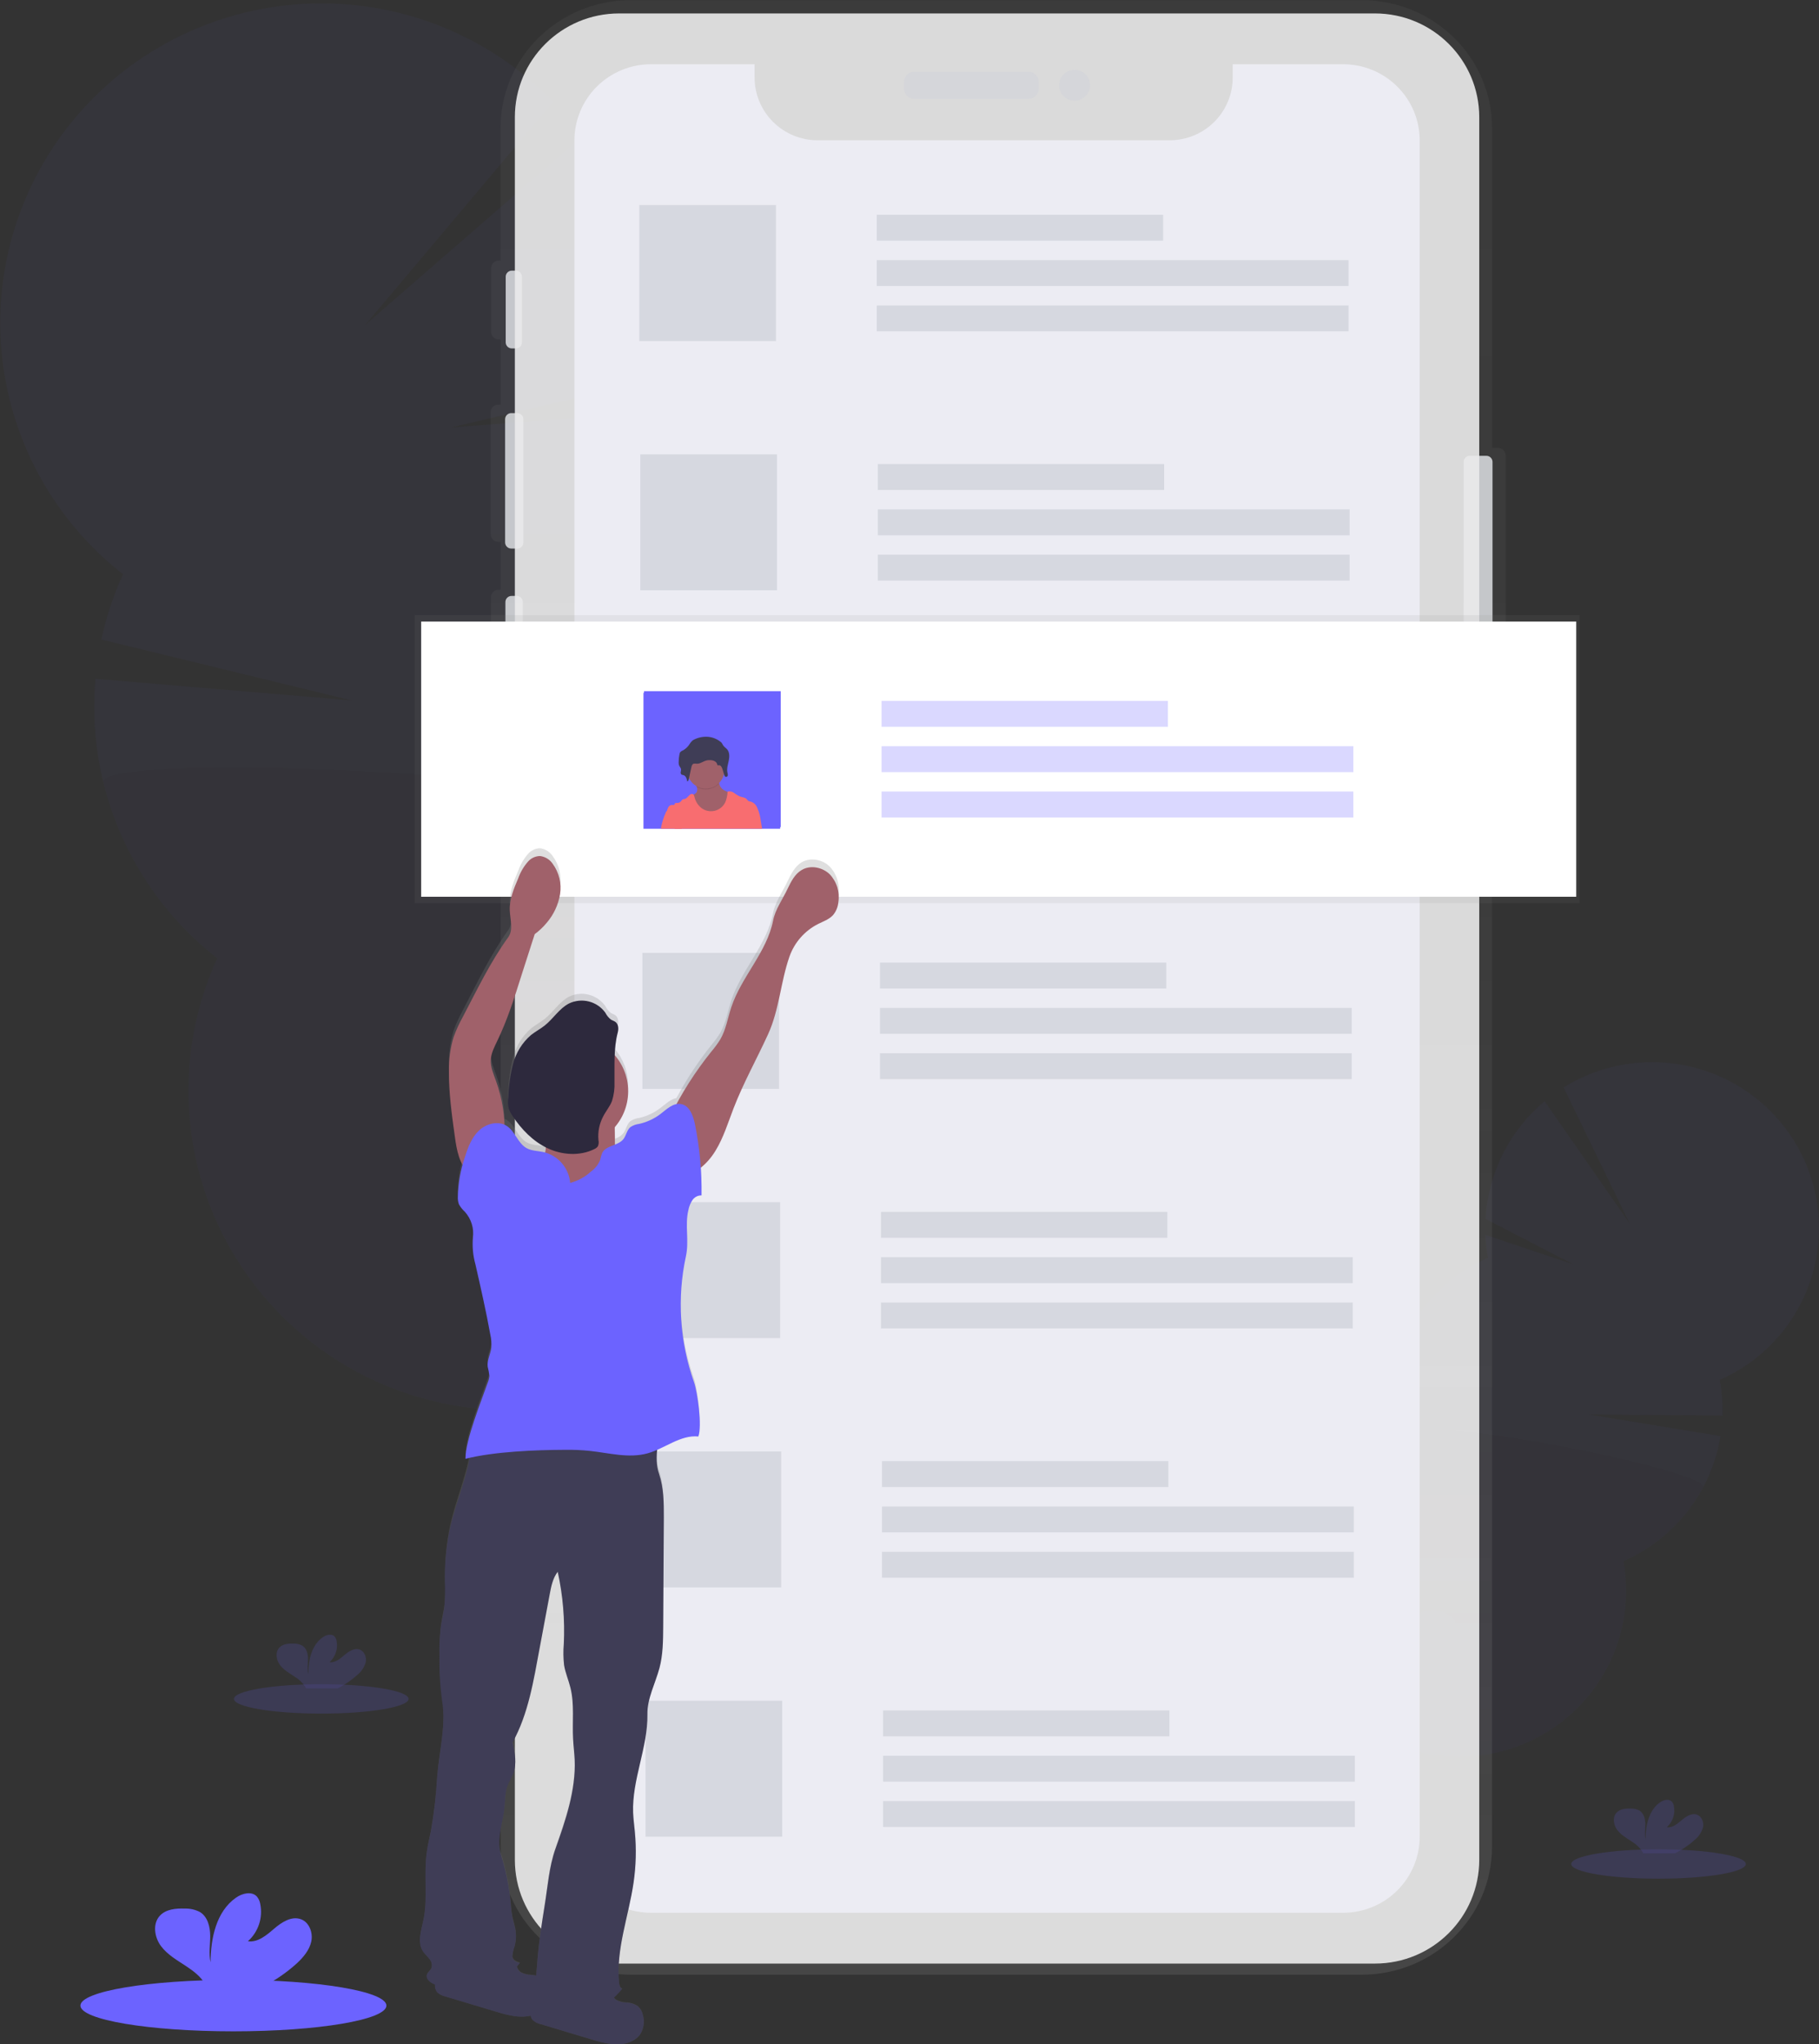 <svg width="154" height="173" viewBox="0 0 154 173" fill="none" xmlns="http://www.w3.org/2000/svg">
<rect x="0" y="0" width="154" height="173" fill="#333333" stroke="none"/>
<g clip-path="url(#clip0)">
<g opacity="0.2">
<path opacity="0.2" d="M114.393 157.898C114.254 158.155 114.094 158.4 113.915 158.63C112.328 157.521 110.714 156.431 109.073 155.362L109.179 155.153C109.559 154.423 110.127 153.807 110.826 153.369C111.732 152.815 112.753 152.693 113.593 153.144C114.433 153.594 114.902 154.495 114.952 155.547C114.978 156.366 114.785 157.177 114.393 157.898Z" fill="#3F3D56"/>
<path opacity="0.2" d="M116.603 153.774C117.601 151.9 117.244 149.766 115.805 149.008C114.365 148.25 112.39 149.155 111.391 151.029C110.393 152.903 110.751 155.037 112.19 155.795C113.629 156.553 115.605 155.649 116.603 153.774Z" fill="#3F3D56"/>
<path opacity="0.2" d="M118.812 149.627C119.81 147.753 119.453 145.619 118.014 144.861C116.575 144.103 114.599 145.008 113.601 146.882C112.602 148.756 112.96 150.89 114.399 151.648C115.838 152.406 117.814 151.501 118.812 149.627Z" fill="#3F3D56"/>
<path opacity="0.2" d="M121.021 145.48C122.019 143.606 121.662 141.472 120.223 140.714C118.784 139.956 116.808 140.86 115.81 142.735C114.812 144.609 115.169 146.743 116.608 147.501C118.047 148.259 120.023 147.354 121.021 145.48Z" fill="#3F3D56"/>
<path opacity="0.2" d="M123.228 141.335C124.226 139.461 123.869 137.327 122.43 136.569C120.991 135.811 119.015 136.715 118.017 138.59C117.019 140.464 117.376 142.598 118.815 143.356C120.254 144.114 122.23 143.209 123.228 141.335Z" fill="#3F3D56"/>
<path opacity="0.2" d="M125.974 106.433C125.853 105.795 125.778 105.149 125.748 104.5L133.203 106.996L125.768 103.149C125.876 101.238 126.375 99.368 127.235 97.655C128.095 95.942 129.297 94.422 130.769 93.187L137.973 103.548L132.379 92.025C134.023 91.002 135.861 90.326 137.779 90.04C139.697 89.754 141.653 89.864 143.527 90.363C145.4 90.862 147.15 91.74 148.668 92.941C150.185 94.141 151.438 95.64 152.347 97.344C153.257 99.047 153.804 100.919 153.955 102.842C154.105 104.765 153.856 106.698 153.223 108.521C152.589 110.344 151.585 112.017 150.273 113.438C148.961 114.858 147.369 115.994 145.596 116.776C145.78 117.77 145.856 118.781 145.822 119.791L134.499 119.701L145.659 121.53C145.282 123.835 144.333 126.01 142.898 127.858C141.463 129.707 139.587 131.17 137.44 132.116C137.913 134.71 137.643 137.384 136.66 139.832C135.677 142.28 134.021 144.404 131.881 145.96C129.742 147.517 127.205 148.443 124.562 148.633C121.918 148.823 119.274 148.27 116.931 147.036C114.589 145.803 112.643 143.938 111.315 141.656C109.988 139.374 109.333 136.767 109.426 134.133C109.518 131.498 110.354 128.943 111.838 126.758C113.322 124.574 115.394 122.849 117.817 121.78C117.252 118.681 117.752 115.482 119.234 112.699C120.717 109.915 123.097 107.708 125.992 106.431L125.974 106.433Z" fill="#6C63FF"/>
<path opacity="0.1" d="M144.18 125.85C142.701 128.636 140.32 130.845 137.422 132.118C137.895 134.712 137.625 137.386 136.642 139.834C135.659 142.282 134.003 144.406 131.863 145.962C129.724 147.519 127.187 148.445 124.544 148.635C121.9 148.826 119.256 148.272 116.913 147.039C114.571 145.805 112.625 143.94 111.297 141.658C109.97 139.377 109.315 136.769 109.408 134.135C109.5 131.5 110.336 128.945 111.82 126.76C113.303 124.576 115.375 122.851 117.799 121.782C117.251 118.789 144.923 124.456 144.18 125.85Z" fill="black"/>
</g>
<g opacity="0.2">
<path opacity="0.2" d="M49.144 140.03C49.279 140.574 49.46 141.106 49.685 141.618C53.175 140.289 56.704 139.013 60.273 137.789C60.241 137.645 60.21 137.497 60.173 137.339C59.811 135.799 59.043 134.382 57.947 133.235C56.523 131.776 54.675 131.064 52.897 131.496C51.119 131.929 49.81 133.404 49.219 135.346C48.774 136.873 48.748 138.49 49.144 140.03Z" fill="#3F3D56"/>
<path opacity="0.2" d="M54.275 137.081C57.321 136.341 59.001 132.528 58.028 128.563C57.055 124.598 53.796 121.983 50.75 122.723C47.704 123.463 46.023 127.276 46.997 131.241C47.97 135.206 51.228 137.821 54.275 137.081Z" fill="#3F3D56"/>
<path opacity="0.2" d="M52.118 128.305C55.164 127.565 56.845 123.752 55.871 119.787C54.898 115.822 51.64 113.208 48.593 113.947C45.547 114.687 43.867 118.501 44.84 122.465C45.813 126.43 49.072 129.045 52.118 128.305Z" fill="#3F3D56"/>
<path opacity="0.2" d="M49.965 119.53C53.011 118.79 54.691 114.976 53.718 111.012C52.745 107.047 49.486 104.432 46.44 105.172C43.394 105.911 41.714 109.725 42.687 113.69C43.66 117.655 46.919 120.269 49.965 119.53Z" fill="#3F3D56"/>
<path opacity="0.2" d="M47.811 110.756C50.858 110.017 52.538 106.203 51.565 102.238C50.591 98.273 47.333 95.659 44.287 96.398C41.24 97.138 39.56 100.952 40.533 104.917C41.507 108.881 44.765 111.496 47.811 110.756Z" fill="#3F3D56"/>
<path opacity="0.2" d="M51.948 38.526C52.468 37.39 52.908 36.218 53.264 35.021L38.192 36.172L53.9 32.476C54.606 28.857 54.561 25.132 53.77 21.531C52.978 17.929 51.456 14.526 49.296 11.53L30.925 27.489L46.837 8.608C44.253 5.93 41.143 3.81 37.7 2.379C34.257 0.948 30.555 0.237 26.824 0.29C23.093 0.343 19.413 1.16 16.012 2.688C12.612 4.217 9.565 6.426 7.06 9.176C4.555 11.927 2.646 15.161 1.452 18.677C0.258 22.193 -0.196 25.916 0.119 29.613C0.434 33.311 1.511 36.905 3.283 40.171C5.054 43.437 7.483 46.306 10.418 48.598C9.606 50.367 8.991 52.219 8.581 54.121L29.776 59.274L8.081 57.445C7.686 61.929 8.423 66.44 10.224 70.57C12.025 74.699 14.833 78.317 18.394 81.094C16.28 85.714 15.516 90.831 16.189 95.862C16.861 100.893 18.944 105.634 22.198 109.543C25.452 113.452 29.747 116.372 34.591 117.968C39.435 119.564 44.633 119.773 49.59 118.569C54.548 117.366 59.065 114.8 62.625 111.164C66.185 107.528 68.645 102.969 69.722 98.008C70.8 93.048 70.453 87.886 68.72 83.112C66.986 78.339 63.938 74.147 59.922 71.015C62.448 65.495 63.036 59.29 61.59 53.398C60.143 47.505 56.748 42.268 51.948 38.526Z" fill="#6C63FF"/>
<path opacity="0.1" d="M8.755 66.216C10.193 72.109 13.589 77.347 18.394 81.081C16.28 85.7 15.516 90.818 16.189 95.848C16.861 100.879 18.944 105.62 22.198 109.529C25.452 113.439 29.747 116.358 34.591 117.955C39.435 119.551 44.633 119.759 49.59 118.556C54.548 117.353 59.065 114.786 62.625 111.15C66.185 107.515 68.645 102.956 69.723 97.995C70.8 93.034 70.453 87.872 68.72 83.099C66.987 78.325 63.938 74.133 59.922 71.002C62.366 65.677 8.031 63.267 8.755 66.216Z" fill="black"/>
</g>
<path d="M126.824 37.909H126.318V10.822C126.318 4.849 121.375 0.011 115.276 0.011H53.42C47.321 0.011 42.377 4.854 42.377 10.822V22.05H42.339H42.23C42.059 22.049 41.895 22.115 41.773 22.234C41.651 22.353 41.582 22.515 41.58 22.685V28.091C41.582 28.261 41.651 28.423 41.773 28.542C41.895 28.661 42.059 28.727 42.23 28.726H42.35H42.389V34.246H42.189C42.105 34.246 42.021 34.262 41.943 34.293C41.864 34.325 41.793 34.371 41.733 34.431C41.673 34.489 41.625 34.56 41.592 34.637C41.559 34.714 41.542 34.797 41.541 34.882V45.217C41.543 45.387 41.611 45.55 41.733 45.669C41.854 45.789 42.018 45.855 42.189 45.855H42.389V49.909H42.216C42.132 49.908 42.048 49.924 41.969 49.955C41.891 49.987 41.819 50.033 41.759 50.092C41.698 50.151 41.65 50.222 41.617 50.299C41.584 50.377 41.567 50.46 41.566 50.544V60.981C41.567 61.066 41.584 61.149 41.617 61.226C41.65 61.304 41.698 61.374 41.759 61.433C41.819 61.492 41.891 61.539 41.969 61.57C42.048 61.602 42.132 61.617 42.216 61.616H42.389V156.299C42.389 162.272 47.332 167.11 53.431 167.11H115.274C121.372 167.11 126.316 162.268 126.316 156.299V58.166H126.824C126.994 58.167 127.159 58.101 127.28 57.982C127.402 57.863 127.472 57.701 127.473 57.531V38.544C127.472 38.374 127.402 38.212 127.28 38.093C127.159 37.974 126.994 37.907 126.824 37.909Z" fill="url(#paint0_linear)"/>
<g opacity="0.9">
<path opacity="0.9" d="M125.841 38.573H124.439C124.152 38.573 123.92 38.804 123.92 39.089V58.062C123.92 58.347 124.152 58.578 124.439 58.578H125.841C126.127 58.578 126.359 58.347 126.359 58.062V39.089C126.359 38.804 126.127 38.573 125.841 38.573Z" fill="#E5E7EB"/>
<path opacity="0.9" d="M43.666 22.902H43.333C43.046 22.902 42.814 23.133 42.814 23.417V28.972C42.814 29.256 43.046 29.487 43.333 29.487H43.666C43.952 29.487 44.184 29.256 44.184 28.972V23.417C44.184 23.133 43.952 22.902 43.666 22.902Z" fill="#E5E7EB"/>
<path opacity="0.9" d="M43.79 34.958H43.283C42.997 34.958 42.764 35.189 42.764 35.474V45.904C42.764 46.189 42.997 46.42 43.283 46.42H43.79C44.077 46.42 44.309 46.189 44.309 45.904V35.474C44.309 35.189 44.077 34.958 43.79 34.958Z" fill="#E5E7EB"/>
<path opacity="0.9" d="M43.74 50.431H43.308C43.022 50.431 42.789 50.662 42.789 50.947V61.477C42.789 61.762 43.022 61.992 43.308 61.992H43.74C44.027 61.992 44.259 61.762 44.259 61.477V50.947C44.259 50.662 44.027 50.431 43.74 50.431Z" fill="#E5E7EB"/>
<path opacity="0.9" d="M116.406 1.137H52.419C47.542 1.137 43.589 5.069 43.589 9.919V157.385C43.589 162.235 47.542 166.167 52.419 166.167H116.406C121.283 166.167 125.236 162.235 125.236 157.385V9.919C125.236 5.069 121.283 1.137 116.406 1.137Z" fill="white"/>
<path opacity="0.9" d="M87.064 6.066H77.415C76.93 6.066 76.538 6.456 76.538 6.937V7.496C76.538 7.977 76.93 8.368 77.415 8.368H87.064C87.549 8.368 87.941 7.977 87.941 7.496V6.937C87.941 6.456 87.549 6.066 87.064 6.066Z" fill="#E5E7EB"/>
<path opacity="0.9" d="M90.975 8.523C91.701 8.523 92.289 7.938 92.289 7.216C92.289 6.495 91.701 5.91 90.975 5.91C90.25 5.91 89.662 6.495 89.662 7.216C89.662 7.938 90.25 8.523 90.975 8.523Z" fill="#E5E7EB"/>
</g>
<path d="M113.711 5.437H104.364V6.563C104.364 7.971 103.801 9.322 102.8 10.317C101.798 11.313 100.44 11.872 99.024 11.872H69.225C67.809 11.872 66.451 11.313 65.45 10.317C64.449 9.322 63.886 7.971 63.885 6.563V5.437H55.116C53.397 5.437 51.747 6.116 50.531 7.326C49.315 8.535 48.632 10.175 48.632 11.885V155.421C48.632 157.131 49.315 158.771 50.531 159.98C51.747 161.19 53.397 161.869 55.116 161.869H113.711C115.431 161.869 117.08 161.19 118.296 159.98C119.512 158.771 120.195 157.131 120.195 155.421V11.885C120.195 10.175 119.512 8.535 118.296 7.326C117.08 6.116 115.431 5.437 113.711 5.437Z" fill="#ECECF3"/>
<path d="M19.762 171.901C26.915 171.901 32.714 170.926 32.714 169.723C32.714 168.52 26.915 167.545 19.762 167.545C12.609 167.545 6.81 168.52 6.81 169.723C6.81 170.926 12.609 171.901 19.762 171.901Z" fill="#6C63FF"/>
<path d="M25.118 166.16C25.673 165.646 26.194 165.034 26.352 164.306C26.511 163.579 26.198 162.687 25.489 162.419C24.697 162.117 23.849 162.662 23.209 163.214C22.568 163.766 21.829 164.396 20.989 164.279C21.423 163.889 21.748 163.393 21.931 162.84C22.114 162.287 22.149 161.696 22.033 161.126C21.997 160.891 21.897 160.671 21.743 160.488C21.304 160.02 20.507 160.22 19.979 160.59C18.305 161.761 17.837 164.025 17.828 166.063C17.658 165.326 17.8 164.561 17.796 163.811C17.791 163.061 17.585 162.22 16.947 161.815C16.547 161.603 16.099 161.499 15.647 161.513C14.895 161.486 14.061 161.561 13.543 162.108C12.902 162.784 13.069 163.93 13.624 164.68C14.179 165.43 15.026 165.899 15.805 166.417C16.396 166.811 16.997 167.27 17.361 167.894C17.409 167.977 17.448 168.066 17.477 168.158H22.194C23.254 167.625 24.238 166.953 25.118 166.16Z" fill="#6C63FF"/>
<g opacity="0.4">
<path opacity="0.4" d="M140.416 158.984C144.499 158.984 147.808 158.427 147.808 157.74C147.808 157.054 144.499 156.497 140.416 156.497C136.334 156.497 133.024 157.054 133.024 157.74C133.024 158.427 136.334 158.984 140.416 158.984Z" fill="#6C63FF"/>
<path opacity="0.4" d="M143.472 155.707C143.809 155.433 144.055 155.065 144.178 154.65C144.269 154.229 144.088 153.725 143.685 153.571C143.232 153.4 142.749 153.711 142.382 154.022C142.015 154.333 141.596 154.698 141.116 154.63C141.365 154.407 141.55 154.124 141.655 153.808C141.759 153.492 141.779 153.154 141.712 152.828C141.691 152.694 141.634 152.569 141.547 152.466C141.295 152.198 140.84 152.312 140.541 152.522C139.585 153.198 139.318 154.484 139.311 155.646C139.216 155.227 139.298 154.79 139.296 154.36C139.293 153.93 139.173 153.459 138.809 153.22C138.581 153.1 138.326 153.041 138.068 153.049C137.638 153.033 137.162 153.076 136.865 153.387C136.501 153.776 136.596 154.427 136.913 154.855C137.23 155.283 137.712 155.551 138.159 155.846C138.514 156.058 138.817 156.346 139.046 156.689C139.074 156.736 139.096 156.787 139.112 156.84H141.807C142.411 156.538 142.971 156.157 143.472 155.707Z" fill="#6C63FF"/>
</g>
<g opacity="0.4">
<path opacity="0.4" d="M27.199 145.013C31.282 145.013 34.591 144.456 34.591 143.77C34.591 143.083 31.282 142.526 27.199 142.526C23.117 142.526 19.807 143.083 19.807 143.77C19.807 144.456 23.117 145.013 27.199 145.013Z" fill="#6C63FF"/>
<path opacity="0.4" d="M30.256 141.736C30.594 141.462 30.84 141.093 30.961 140.677C31.051 140.258 30.872 139.754 30.467 139.6C30.014 139.429 29.532 139.74 29.167 140.051C28.803 140.362 28.379 140.727 27.901 140.659C28.149 140.435 28.334 140.152 28.438 139.836C28.542 139.52 28.563 139.183 28.497 138.857C28.476 138.723 28.418 138.597 28.331 138.492C28.08 138.227 27.625 138.341 27.324 138.551C26.368 139.227 26.101 140.51 26.096 141.673C25.999 141.254 26.08 140.817 26.078 140.387C26.076 139.956 25.958 139.486 25.593 139.26C25.366 139.138 25.109 139.078 24.851 139.087C24.423 139.071 23.945 139.114 23.65 139.427C23.286 139.817 23.381 140.468 23.698 140.896C24.015 141.323 24.497 141.589 24.941 141.887C25.297 142.097 25.601 142.385 25.829 142.729C25.856 142.777 25.879 142.828 25.897 142.88H28.59C29.195 142.575 29.755 142.19 30.256 141.736Z" fill="#6C63FF"/>
</g>
<path d="M65.692 17.354H54.122V28.861H65.692V17.354Z" fill="#D6D8E0"/>
<path d="M98.472 18.176H74.23V20.368H98.472V18.176Z" fill="#D6D8E0"/>
<path d="M114.173 22.012H74.23V24.203H114.173V22.012Z" fill="#D6D8E0"/>
<path d="M114.173 25.847H74.23V28.039H114.173V25.847Z" fill="#D6D8E0"/>
<path d="M65.781 38.449H54.21V49.956H65.781V38.449Z" fill="#D6D8E0"/>
<path d="M98.56 39.271H74.319V41.463H98.56V39.271Z" fill="#D6D8E0"/>
<path d="M114.261 43.107H74.319V45.299H114.261V43.107Z" fill="#D6D8E0"/>
<path d="M114.261 46.94H74.319V49.132H114.261V46.94Z" fill="#D6D8E0"/>
<path d="M65.869 59.544H54.299V71.051H65.869V59.544Z" fill="#D6D8E0"/>
<path d="M98.651 60.364H74.409V62.556H98.651V60.364Z" fill="#D6D8E0"/>
<path d="M114.352 64.2H74.409V66.391H114.352V64.2Z" fill="#D6D8E0"/>
<path d="M114.352 68.036H74.409V70.227H114.352V68.036Z" fill="#D6D8E0"/>
<path d="M65.957 80.637H54.387V92.144H65.957V80.637Z" fill="#D6D8E0"/>
<path d="M98.739 81.46H74.498V83.651H98.739V81.46Z" fill="#D6D8E0"/>
<path d="M114.44 85.295H74.498V87.487H114.44V85.295Z" fill="#D6D8E0"/>
<path d="M114.44 89.131H74.498V91.322H114.44V89.131Z" fill="#D6D8E0"/>
<path d="M66.048 101.732H54.477V113.239H66.048V101.732Z" fill="#D6D8E0"/>
<path d="M98.827 102.554H74.586V104.746H98.827V102.554Z" fill="#D6D8E0"/>
<path d="M114.529 106.39H74.586V108.582H114.529V106.39Z" fill="#D6D8E0"/>
<path d="M114.529 110.226H74.586V112.417H114.529V110.226Z" fill="#D6D8E0"/>
<path d="M66.136 122.827H54.566V134.334H66.136V122.827Z" fill="#D6D8E0"/>
<path d="M98.915 123.65H74.674V125.841H98.915V123.65Z" fill="#D6D8E0"/>
<path d="M114.617 127.485H74.674V129.677H114.617V127.485Z" fill="#D6D8E0"/>
<path d="M114.617 131.321H74.674V133.513H114.617V131.321Z" fill="#D6D8E0"/>
<path d="M66.224 143.923H54.654V155.43H66.224V143.923Z" fill="#D6D8E0"/>
<path d="M99.004 144.745H74.763V146.936H99.004V144.745Z" fill="#D6D8E0"/>
<path d="M114.705 148.581H74.763V150.772H114.705V148.581Z" fill="#D6D8E0"/>
<path d="M114.705 152.416H74.763V154.608H114.705V152.416Z" fill="#D6D8E0"/>
<path d="M133.722 52.051H35.105V76.432H133.722V52.051Z" fill="url(#paint1_linear)"/>
<path d="M133.446 52.6H35.656V75.887H133.446V52.6Z" fill="white"/>
<path d="M66.096 58.49H54.525V69.997H66.096V58.49Z" fill="#6C63FF"/>
<g opacity="0.5">
<path opacity="0.5" d="M98.877 59.312H74.636V61.504H98.877V59.312Z" fill="#6C63FF"/>
<path opacity="0.5" d="M114.578 63.148H74.636V65.339H114.578V63.148Z" fill="#6C63FF"/>
<path opacity="0.5" d="M114.578 66.984H74.636V69.175H114.578V66.984Z" fill="#6C63FF"/>
</g>
<path d="M70.247 73.333C69.631 72.727 68.607 72.527 67.866 72.973C67.291 73.317 66.974 73.959 66.684 74.565C66.261 75.466 65.64 76.308 65.45 77.281C64.927 79.964 62.78 82.047 61.919 84.64C61.611 85.565 61.466 86.559 60.98 87.403C60.749 87.773 60.492 88.125 60.209 88.457C59.095 89.855 58.11 91.35 57.265 92.924C56.776 93.018 56.341 93.43 55.925 93.752C55.391 94.165 54.772 94.457 54.113 94.606C53.847 94.637 53.593 94.73 53.37 94.876C53.057 95.135 53.014 95.602 52.761 95.915C52.577 96.12 52.343 96.275 52.081 96.365C52.081 96.286 52.07 96.207 52.068 96.126C52.056 95.71 52.05 95.291 52.05 94.872C52.78 94.017 53.18 92.93 53.177 91.808C53.175 90.686 52.77 89.602 52.036 88.75C52.054 88.098 52.141 87.449 52.297 86.815C52.376 86.507 52.364 86.128 52.113 85.928C51.989 85.831 51.828 85.795 51.694 85.703C51.506 85.544 51.352 85.35 51.241 85.131C50.906 84.658 50.412 84.32 49.848 84.176C49.285 84.033 48.688 84.094 48.166 84.349C47.348 84.777 46.852 85.633 46.127 86.214C45.756 86.511 45.328 86.734 44.957 87.034C44.213 87.679 43.685 88.534 43.442 89.484C43.203 90.431 43.065 91.401 43.029 92.376C42.991 92.669 43.002 92.966 43.063 93.255C43.137 93.496 43.249 93.725 43.396 93.93C44.087 95.047 45.056 95.967 46.211 96.599C46.216 96.657 46.216 96.715 46.211 96.773C46.211 96.863 46.182 96.951 46.161 97.041L46.03 97.005C45.545 96.897 45.022 96.91 44.587 96.669C43.845 96.255 43.62 95.243 42.909 94.779C42.849 94.74 42.785 94.707 42.719 94.678C42.669 93.397 42.423 92.131 41.99 90.924C41.782 90.347 41.526 89.759 41.557 89.144C41.584 88.574 41.859 88.05 42.103 87.534C42.957 85.754 43.555 83.867 44.141 81.986C44.517 80.805 44.895 79.622 45.274 78.439C45.643 78.167 45.976 77.851 46.268 77.498C46.872 76.798 47.271 75.946 47.421 75.036C47.492 74.582 47.473 74.118 47.364 73.671C47.255 73.224 47.058 72.803 46.784 72.432C46.663 72.255 46.506 72.105 46.322 71.993C46.139 71.882 45.934 71.81 45.72 71.783C45.532 71.787 45.347 71.829 45.176 71.907C45.005 71.984 44.852 72.096 44.726 72.234C44.35 72.66 44.061 73.154 43.874 73.689C43.503 74.561 43.127 75.466 43.163 76.412C43.193 77.196 43.487 78.072 43.027 78.709C41.521 80.797 40.384 83.198 39.191 85.482C38.889 86.028 38.63 86.595 38.416 87.18C38.128 88.129 37.991 89.117 38.011 90.108C37.999 91.966 38.255 93.816 38.509 95.658C38.625 96.489 38.772 97.372 39.168 98.09C38.908 98.981 38.772 99.902 38.763 100.829C38.752 101.043 38.786 101.257 38.862 101.458C38.996 101.691 39.164 101.902 39.363 102.084C39.628 102.384 39.826 102.737 39.944 103.119C40.061 103.501 40.094 103.904 40.042 104.3C39.976 105.046 40.044 105.798 40.244 106.521C40.697 108.521 41.15 110.519 41.512 112.535C41.598 112.909 41.627 113.295 41.598 113.679C41.528 114.224 41.224 114.742 41.29 115.289C41.355 115.542 41.403 115.8 41.435 116.059C41.42 116.257 41.374 116.452 41.299 116.636C40.783 118.129 39.395 121.553 39.41 123.134L39.773 123.048C39.408 125.1 38.554 127.062 38.106 129.107C37.795 130.597 37.654 132.117 37.685 133.639C37.715 134.322 37.703 135.006 37.648 135.688C37.578 136.294 37.422 136.886 37.336 137.49C37.239 138.299 37.202 139.115 37.227 139.929C37.204 141.21 37.279 142.49 37.454 143.758C37.8 145.921 37.193 148.069 37.028 150.252C36.944 151.779 36.77 153.299 36.507 154.806C36.383 155.441 36.226 156.072 36.14 156.714C35.886 158.619 36.256 160.583 35.857 162.464C35.669 163.344 35.334 164.333 35.828 165.085C35.984 165.322 36.208 165.507 36.378 165.734C36.471 165.842 36.535 165.972 36.562 166.111C36.59 166.25 36.581 166.394 36.536 166.529C36.439 166.736 36.213 166.872 36.156 167.092C36.066 167.439 36.43 167.723 36.756 167.872L36.849 167.908C36.828 168.026 36.833 168.148 36.863 168.265C36.894 168.381 36.949 168.49 37.026 168.583C37.219 168.765 37.46 168.89 37.721 168.944L41.997 170.232C42.95 170.52 43.987 170.804 44.941 170.57C44.962 170.705 45.021 170.831 45.111 170.935C45.304 171.116 45.545 171.241 45.806 171.295L50.05 172.574C51.142 172.903 52.34 173.228 53.388 172.782C53.689 172.659 53.952 172.461 54.154 172.207C54.32 171.964 54.431 171.687 54.478 171.396C54.525 171.105 54.507 170.808 54.425 170.525C54.372 170.237 54.228 169.973 54.013 169.772C53.723 169.572 53.38 169.46 53.026 169.45C52.724 169.441 52.428 169.364 52.161 169.225C52.08 169.173 52.013 169.103 51.964 169.02C52.208 168.78 52.445 168.531 52.675 168.272C52.489 168.209 52.423 167.944 52.405 167.75C52.136 164.88 53.223 162.076 53.635 159.225C53.843 157.794 53.88 156.344 53.744 154.905C53.694 154.362 53.619 153.822 53.596 153.277C53.49 150.439 54.853 147.709 54.806 144.869C54.783 143.54 55.485 142.229 55.827 140.943C56.126 139.803 56.135 138.61 56.142 137.429L56.196 128.136C56.196 126.879 56.196 125.593 55.793 124.406C55.59 123.746 55.534 123.05 55.63 122.366C56.783 121.859 57.875 121.109 59.107 121.24C59.435 120.373 59.045 117.483 58.737 116.607C57.527 113.16 57.291 109.448 58.058 105.877C58.337 104.595 57.954 103.232 58.264 101.955C58.321 101.656 58.436 101.37 58.602 101.113C58.686 100.985 58.801 100.881 58.937 100.809C59.073 100.738 59.225 100.702 59.378 100.705C59.378 99.924 59.362 99.129 59.31 98.336C59.811 97.93 60.237 97.442 60.572 96.892C61.251 95.766 61.639 94.498 62.107 93.273C62.938 91.111 64.073 89.081 65.026 86.966C65.98 84.851 66.073 82.538 66.838 80.349C67.26 79.143 68.132 78.145 69.273 77.561C69.726 77.335 70.208 77.173 70.537 76.804C70.785 76.496 70.938 76.123 70.976 75.73C71.046 75.301 71.017 74.862 70.891 74.447C70.765 74.032 70.544 73.65 70.247 73.333ZM43.75 166.383C43.842 166.281 43.933 166.18 44.019 166.07C43.734 166.025 43.385 165.817 43.378 165.529C43.399 165.24 43.461 164.956 43.564 164.685C43.698 164.196 43.72 163.683 43.627 163.184C43.564 162.835 43.446 162.509 43.374 162.153C43.304 161.767 43.259 161.378 43.238 160.986C43.116 159.582 42.839 158.195 42.413 156.851C42.004 155.547 42.565 154.227 42.71 152.869C42.78 152.225 42.749 151.56 42.975 150.954C43.109 150.594 43.328 150.279 43.462 149.914C43.772 149.078 43.589 148.148 43.399 147.276C44.739 144.86 45.183 141.977 45.688 139.256C45.972 137.729 46.256 136.203 46.54 134.677C46.664 134.001 46.802 133.29 47.219 132.744C47.66 134.766 47.834 136.836 47.736 138.902C47.683 139.502 47.691 140.106 47.758 140.704C47.862 141.36 48.136 141.979 48.295 142.623C48.648 144.044 48.442 145.538 48.521 146.999C48.551 147.589 48.628 148.18 48.653 148.77C48.764 151.38 47.885 153.918 47.018 156.385C46.485 157.896 46.368 159.615 46.112 161.198C45.872 162.714 45.634 164.232 45.511 165.761C45.475 166.227 45.446 166.707 45.389 167.18C45.244 167.148 45.096 167.125 44.948 167.11C44.646 167.101 44.35 167.024 44.083 166.885C43.922 166.755 43.806 166.58 43.75 166.383Z" fill="url(#paint2_linear)"/>
<path d="M53.03 169.473C53.384 169.483 53.727 169.594 54.018 169.793C54.232 169.992 54.376 170.254 54.43 170.541C54.511 170.822 54.529 171.118 54.482 171.407C54.435 171.697 54.325 171.972 54.158 172.214C53.956 172.466 53.693 172.661 53.393 172.782C52.344 173.232 51.146 172.905 50.055 172.579L45.779 171.297C45.518 171.244 45.278 171.12 45.084 170.939C44.966 170.782 44.901 170.592 44.898 170.396C44.895 170.2 44.953 170.008 45.065 169.847C45.295 169.529 45.609 169.281 45.971 169.128C47.303 168.484 48.802 168.336 50.274 168.309C50.818 168.297 51.352 168.18 51.721 168.597C51.916 168.822 51.882 169.061 52.174 169.252C52.439 169.39 52.732 169.465 53.03 169.473Z" fill="#3F3D56"/>
<path d="M44.952 167.133C45.306 167.14 45.649 167.251 45.94 167.45C46.153 167.65 46.297 167.912 46.352 168.198C46.433 168.48 46.451 168.776 46.404 169.065C46.357 169.354 46.247 169.63 46.08 169.871C45.879 170.124 45.615 170.32 45.315 170.441C44.266 170.892 43.068 170.563 41.977 170.236L37.701 168.955C37.44 168.903 37.199 168.779 37.005 168.597C36.888 168.439 36.823 168.249 36.82 168.053C36.816 167.857 36.875 167.665 36.987 167.504C37.217 167.186 37.53 166.937 37.893 166.786C39.225 166.142 40.722 165.993 42.185 165.966C42.726 165.966 43.263 165.838 43.632 166.254C43.827 166.479 43.793 166.72 44.085 166.91C44.353 167.048 44.65 167.125 44.952 167.133Z" fill="#3F3D56"/>
<path d="M48.666 120.985C46.147 120.733 43.613 120.663 41.084 120.773C40.917 120.771 40.751 120.797 40.593 120.85C40.035 121.075 39.949 121.801 39.895 122.395C39.682 124.798 38.615 127.039 38.083 129.398C37.772 130.878 37.631 132.39 37.662 133.902C37.692 134.578 37.679 135.255 37.626 135.929C37.556 136.533 37.399 137.121 37.313 137.731C37.216 138.535 37.179 139.345 37.205 140.155C37.181 141.425 37.257 142.695 37.431 143.954C37.778 146.103 37.171 148.234 37.005 150.405C36.921 151.922 36.747 153.433 36.484 154.93C36.36 155.56 36.203 156.187 36.117 156.824C35.864 158.718 36.233 160.671 35.834 162.538C35.646 163.412 35.311 164.394 35.805 165.142C35.961 165.378 36.185 165.561 36.355 165.786C36.448 165.893 36.511 166.022 36.539 166.16C36.567 166.299 36.558 166.442 36.514 166.576C36.416 166.781 36.19 166.917 36.133 167.135C36.043 167.48 36.407 167.763 36.733 167.91C39.191 169.011 42.359 168.234 44.017 166.119C43.731 166.074 43.383 165.869 43.376 165.583C43.396 165.296 43.459 165.013 43.562 164.743C43.696 164.257 43.717 163.747 43.625 163.252C43.562 162.907 43.444 162.576 43.371 162.227C43.302 161.844 43.257 161.458 43.236 161.07C43.113 159.674 42.837 158.296 42.411 156.961C42.001 155.666 42.563 154.355 42.708 153.004C42.778 152.367 42.746 151.704 42.973 151.103C43.106 150.745 43.326 150.427 43.46 150.069C43.77 149.238 43.587 148.317 43.396 147.45C44.737 145.047 45.181 142.184 45.686 139.481C45.97 137.965 46.254 136.448 46.537 134.931C46.662 134.256 46.8 133.555 47.217 133.013C47.658 135.021 47.832 137.079 47.733 139.132C47.682 139.724 47.689 140.319 47.756 140.909C47.86 141.56 48.134 142.175 48.292 142.817C48.646 144.227 48.44 145.711 48.519 147.164C48.548 147.749 48.626 148.335 48.65 148.923C48.761 151.515 47.883 154.038 47.015 156.486C46.483 157.988 46.365 159.696 46.109 161.268C45.869 162.775 45.632 164.281 45.509 165.802C45.398 167.198 45.351 168.709 44.477 169.806C45.274 170.322 46.1 170.847 47.033 171.025C48.124 171.194 49.239 170.98 50.188 170.419C51.13 169.857 51.971 169.145 52.679 168.311C52.494 168.248 52.428 167.982 52.41 167.79C52.14 164.941 53.227 162.16 53.639 159.322C53.848 157.9 53.884 156.459 53.748 155.029C53.698 154.491 53.624 153.955 53.601 153.414C53.495 150.594 54.858 147.88 54.81 145.06C54.788 143.74 55.49 142.436 55.832 141.159C56.131 140.033 56.14 138.842 56.147 137.67L56.201 128.436C56.201 127.186 56.201 125.909 55.798 124.729C55.3 123.312 55.868 121.681 55.954 120.183C53.601 120.923 51.125 121.195 48.666 120.985Z" fill="#3F3D56"/>
<path d="M56.742 94.455C57.694 92.519 58.857 90.693 60.209 89.009C60.491 88.68 60.749 88.331 60.979 87.964C61.466 87.126 61.611 86.137 61.919 85.218C62.78 82.642 64.927 80.572 65.45 77.907C65.64 76.941 66.261 76.106 66.684 75.205C66.974 74.601 67.291 73.966 67.866 73.628C68.607 73.178 69.631 73.387 70.247 73.988C70.543 74.302 70.763 74.68 70.889 75.092C71.015 75.504 71.044 75.94 70.974 76.365C70.937 76.756 70.784 77.127 70.534 77.432C70.206 77.799 69.714 77.966 69.27 78.187C68.13 78.763 67.258 79.754 66.836 80.955C66.079 83.131 65.984 85.432 65.024 87.529C64.064 89.626 62.936 91.642 62.105 93.788C61.636 95.007 61.258 96.266 60.569 97.392C59.881 98.518 58.798 99.462 57.499 99.631C57.5 98.817 57.372 98.008 57.118 97.234C56.844 96.34 56.33 95.284 56.742 94.455Z" fill="#A0616A"/>
<path d="M42.719 96.135C42.777 94.543 42.528 92.954 41.986 91.455C41.777 90.881 41.521 90.297 41.553 89.687C41.58 89.122 41.854 88.599 42.099 88.088C42.953 86.32 43.55 84.444 44.137 82.574L45.269 79.052C45.638 78.781 45.971 78.467 46.264 78.117C46.867 77.423 47.266 76.576 47.416 75.671C47.488 75.219 47.468 74.758 47.359 74.314C47.25 73.869 47.053 73.451 46.78 73.083C46.659 72.907 46.501 72.758 46.318 72.647C46.134 72.537 45.929 72.466 45.715 72.441C45.528 72.444 45.342 72.486 45.171 72.564C45 72.641 44.847 72.753 44.721 72.892C44.346 73.314 44.057 73.805 43.87 74.338C43.498 75.203 43.122 76.103 43.159 77.04C43.188 77.82 43.482 78.689 43.023 79.322C41.517 81.396 40.38 83.781 39.186 86.05C38.885 86.591 38.626 87.155 38.412 87.737C38.123 88.681 37.986 89.664 38.006 90.651C37.995 92.498 38.251 94.334 38.505 96.165C38.663 97.309 38.876 98.557 39.748 99.318C40.656 98.172 41.566 97.041 42.719 96.135Z" fill="#A0616A"/>
<path d="M48.483 97.016C51.078 97.016 53.182 94.924 53.182 92.343C53.182 89.761 51.078 87.669 48.483 87.669C45.887 87.669 43.783 89.761 43.783 92.343C43.783 94.924 45.887 97.016 48.483 97.016Z" fill="#A0616A"/>
<path d="M46.2 97.264C46.087 98.111 45.632 98.865 45.188 99.595C44.918 100.045 44.579 100.525 44.055 100.575C45.416 101.286 46.845 101.858 48.322 102.282C48.825 102.45 49.352 102.534 49.883 102.532C50.331 102.499 50.771 102.387 51.18 102.201C52.076 101.81 52.871 101.222 53.504 100.481C54.138 99.739 54.593 98.864 54.835 97.922C54.251 97.937 53.667 97.893 53.092 97.789C52.77 97.73 52.423 97.635 52.236 97.372C52.105 97.143 52.044 96.881 52.059 96.618C52.036 95.838 52.036 95.059 52.059 94.28C50.904 94.206 49.746 94.347 48.644 94.696C48.191 94.843 47.738 95.021 47.274 95.135C46.988 95.205 46.202 95.135 45.992 95.3C45.672 95.55 46.284 96.689 46.2 97.264Z" fill="#A0616A"/>
<path d="M48.272 100.104C48.22 99.49 47.975 98.908 47.572 98.44C47.169 97.972 46.628 97.641 46.026 97.496C45.541 97.39 45.018 97.401 44.583 97.162C43.84 96.75 43.616 95.746 42.905 95.284C42.194 94.822 41.179 95.079 40.559 95.665C39.938 96.25 39.623 97.079 39.37 97.89C38.99 98.989 38.784 100.14 38.76 101.302C38.75 101.515 38.784 101.729 38.86 101.928C38.994 102.16 39.163 102.371 39.361 102.552C39.626 102.849 39.824 103.198 39.941 103.578C40.058 103.957 40.092 104.357 40.04 104.75C39.974 105.493 40.042 106.241 40.242 106.96C40.694 108.944 41.147 110.931 41.51 112.933C41.595 113.302 41.624 113.682 41.596 114.059C41.526 114.6 41.222 115.116 41.288 115.656C41.353 115.909 41.401 116.165 41.433 116.424C41.418 116.62 41.372 116.812 41.297 116.994C40.781 118.481 39.392 121.882 39.408 123.451C41.82 122.836 45.376 122.699 47.864 122.69C48.55 122.681 49.236 122.711 49.919 122.78C51.556 122.954 53.232 123.429 54.819 122.99C56.291 122.582 57.598 121.413 59.122 121.562C59.451 120.699 59.061 117.827 58.753 116.958C57.542 113.535 57.307 109.845 58.074 106.298C58.352 105.023 57.97 103.672 58.28 102.404C58.337 102.105 58.451 101.82 58.617 101.566C58.702 101.438 58.817 101.334 58.953 101.263C59.089 101.192 59.241 101.157 59.394 101.16C59.422 99.124 59.233 97.091 58.828 95.095C58.676 94.385 58.361 93.547 57.644 93.426C56.996 93.318 56.45 93.861 55.931 94.261C55.396 94.67 54.778 94.959 54.12 95.108C53.854 95.139 53.6 95.23 53.377 95.376C53.064 95.633 53.021 96.097 52.768 96.41C52.315 96.971 51.302 96.921 50.981 97.568C50.908 97.761 50.851 97.959 50.809 98.16C50.657 98.543 50.398 98.875 50.064 99.117C49.557 99.588 48.942 99.927 48.272 100.104Z" fill="#6C63FF"/>
<path d="M52.301 87.374C52.38 87.065 52.369 86.698 52.118 86.491C51.993 86.394 51.832 86.358 51.699 86.266C51.511 86.108 51.356 85.915 51.246 85.696C50.907 85.225 50.411 84.889 49.847 84.748C49.283 84.606 48.686 84.669 48.164 84.924C47.346 85.349 46.85 86.201 46.125 86.777C45.754 87.074 45.326 87.295 44.955 87.59C44.212 88.231 43.684 89.081 43.439 90.027C43.202 90.969 43.065 91.933 43.029 92.903C42.991 93.195 43.002 93.49 43.063 93.777C43.137 94.015 43.25 94.24 43.396 94.442C44.142 95.568 45.129 96.593 46.363 97.171C47.597 97.75 49.099 97.847 50.317 97.241C50.44 97.19 50.545 97.106 50.621 96.998C50.691 96.834 50.706 96.652 50.666 96.478C50.602 95.79 50.739 95.098 51.062 94.487C51.289 94.036 51.626 93.649 51.81 93.18C51.976 92.658 52.048 92.111 52.023 91.563C52.041 90.151 51.943 88.739 52.301 87.374Z" fill="#2D293D"/>
<path d="M66.048 58.628H54.477V70.135H66.048V58.628Z" fill="#6C63FF"/>
<path d="M61.826 68.43C61.659 68.751 61.381 69.002 61.043 69.137C60.843 69.21 60.633 69.249 60.42 69.254C60.19 69.271 59.959 69.243 59.741 69.171C59.449 69.057 59.199 68.858 59.023 68.601C58.849 68.344 58.709 68.065 58.606 67.772C58.537 67.626 58.508 67.464 58.522 67.303C58.611 67.293 58.696 67.265 58.774 67.221C58.852 67.177 58.92 67.119 58.975 67.049C59.008 66.979 59.026 66.902 59.028 66.825C59.029 66.748 59.016 66.671 58.986 66.599C58.973 66.553 58.959 66.511 58.943 66.47C58.91 66.371 58.792 66.184 58.873 66.101C58.955 66.017 59.145 66.02 59.22 65.986C59.441 65.854 59.678 65.749 59.924 65.673C60.147 65.643 60.374 65.658 60.592 65.716C60.622 65.721 60.65 65.731 60.676 65.747C60.705 65.771 60.726 65.802 60.737 65.837C60.8 65.99 60.837 66.159 60.887 66.317C60.93 66.482 61.016 66.634 61.136 66.756C61.239 66.844 61.356 66.913 61.482 66.963L61.786 67.101C61.839 67.122 61.887 67.153 61.928 67.193C61.967 67.248 61.991 67.311 61.996 67.378C62.053 67.737 61.993 68.106 61.826 68.43Z" fill="#A0616A"/>
<path opacity="0.1" d="M60.884 66.324C60.643 66.573 60.326 66.735 59.982 66.786C59.639 66.837 59.288 66.774 58.984 66.605C58.971 66.56 58.957 66.518 58.941 66.477C58.907 66.378 58.789 66.191 58.871 66.108C58.953 66.024 59.143 66.027 59.218 65.993C59.439 65.861 59.675 65.756 59.922 65.68C60.145 65.65 60.372 65.665 60.59 65.722C60.62 65.727 60.648 65.738 60.674 65.754C60.702 65.778 60.724 65.809 60.735 65.844C60.798 66.004 60.834 66.166 60.884 66.324Z" fill="black"/>
<path d="M59.752 66.736C60.62 66.736 61.324 66.036 61.324 65.173C61.324 64.31 60.62 63.61 59.752 63.61C58.884 63.61 58.18 64.31 58.18 65.173C58.18 66.036 58.884 66.736 59.752 66.736Z" fill="#A0616A"/>
<path d="M64.519 70.132H57.123C56.896 69.63 56.692 69.126 56.464 68.623C56.488 68.504 56.533 68.39 56.597 68.286C56.63 68.235 56.675 68.193 56.728 68.163C56.781 68.134 56.84 68.118 56.901 68.117C56.966 68.117 57.041 68.141 57.089 68.094C57.136 68.047 57.12 68.008 57.154 67.977C57.188 67.945 57.27 67.945 57.333 67.95C57.401 67.952 57.469 67.937 57.53 67.907C57.591 67.877 57.643 67.832 57.682 67.776C57.706 67.735 57.736 67.696 57.77 67.662C57.83 67.633 57.895 67.616 57.961 67.612C58.144 67.572 58.253 67.387 58.391 67.272C58.424 67.235 58.467 67.208 58.516 67.195C58.564 67.181 58.615 67.183 58.663 67.198C58.685 67.209 58.704 67.225 58.719 67.245C58.756 67.302 58.782 67.365 58.794 67.432C58.876 67.806 59.085 68.141 59.385 68.38C59.545 68.5 59.729 68.583 59.925 68.623C60.121 68.663 60.324 68.658 60.518 68.61C60.712 68.562 60.893 68.471 61.047 68.345C61.202 68.218 61.325 68.058 61.41 67.878C61.519 67.606 61.582 67.317 61.595 67.024C61.595 67.008 61.595 66.999 61.595 66.986C61.688 66.963 61.784 66.961 61.877 66.979C61.97 66.998 62.058 67.036 62.134 67.092C62.285 67.206 62.446 67.307 62.615 67.391C62.816 67.47 63.068 67.47 63.206 67.617C63.264 67.675 63.305 67.756 63.38 67.792C63.426 67.81 63.475 67.822 63.525 67.826C63.651 67.86 63.769 67.922 63.867 68.008C63.965 68.094 64.043 68.201 64.093 68.322C64.257 68.683 64.364 69.067 64.41 69.461L64.519 70.132Z" fill="#F86D70"/>
<path d="M58.667 62.637C58.558 62.725 58.465 62.832 58.393 62.952C58.258 63.173 58.07 63.358 57.845 63.488C57.751 63.521 57.665 63.574 57.594 63.644C57.559 63.696 57.536 63.756 57.528 63.819C57.482 64.038 57.459 64.26 57.458 64.484C57.449 64.596 57.468 64.709 57.512 64.812C57.557 64.907 57.644 64.988 57.659 65.092C57.663 65.174 57.654 65.256 57.632 65.335C57.621 65.376 57.624 65.42 57.639 65.46C57.654 65.501 57.681 65.535 57.716 65.56C57.757 65.575 57.8 65.585 57.843 65.59C58.069 65.639 58.146 65.905 58.18 66.123C58.257 66.123 58.291 66.031 58.309 65.959L58.536 64.912C58.563 64.799 58.604 64.666 58.719 64.628C58.798 64.611 58.88 64.611 58.959 64.628C59.272 64.655 59.535 64.414 59.84 64.346C59.939 64.328 60.039 64.322 60.139 64.328C60.379 64.328 60.66 64.439 60.712 64.662C60.712 64.698 60.726 64.743 60.76 64.761C60.794 64.771 60.831 64.771 60.866 64.761C61.018 64.745 61.108 64.916 61.154 65.056L61.312 65.567C61.337 65.644 61.378 65.736 61.462 65.745C61.5 65.745 61.537 65.731 61.566 65.705C61.595 65.68 61.613 65.645 61.618 65.608C61.621 65.531 61.611 65.455 61.586 65.382C61.512 65.049 61.627 64.707 61.697 64.371C61.767 64.035 61.779 63.65 61.543 63.391C61.457 63.299 61.344 63.229 61.265 63.13C61.185 63.031 61.149 62.925 61.072 62.833C60.765 62.564 60.381 62.397 59.974 62.355C59.52 62.315 59.064 62.413 58.667 62.637Z" fill="#3F3D56"/>
<g opacity="0.1">
<path opacity="0.1" d="M61.471 65.502C61.387 65.502 61.346 65.4 61.322 65.324L61.163 64.812C61.118 64.673 61.027 64.502 60.875 64.515C60.84 64.525 60.804 64.525 60.769 64.515C60.735 64.497 60.73 64.454 60.721 64.416C60.669 64.191 60.388 64.094 60.148 64.083C60.048 64.076 59.948 64.083 59.849 64.103C59.544 64.168 59.281 64.409 58.968 64.382C58.889 64.368 58.808 64.368 58.728 64.382C58.613 64.423 58.572 64.553 58.545 64.668C58.466 65.017 58.389 65.366 58.319 65.713C58.3 65.785 58.266 65.873 58.189 65.878C58.155 65.653 58.078 65.394 57.852 65.344C57.809 65.34 57.766 65.33 57.725 65.315C57.695 65.299 57.672 65.272 57.659 65.24C57.659 65.272 57.646 65.306 57.641 65.337C57.631 65.379 57.633 65.422 57.648 65.463C57.663 65.503 57.69 65.538 57.725 65.562C57.766 65.577 57.809 65.587 57.852 65.592C58.078 65.641 58.155 65.907 58.189 66.126C58.266 66.126 58.3 66.033 58.319 65.961C58.398 65.612 58.475 65.263 58.545 64.914C58.572 64.801 58.613 64.668 58.728 64.63C58.807 64.613 58.889 64.613 58.968 64.63C59.281 64.657 59.544 64.416 59.849 64.348C59.948 64.33 60.048 64.324 60.148 64.33C60.388 64.33 60.669 64.441 60.721 64.664C60.721 64.7 60.735 64.745 60.769 64.763C60.804 64.773 60.84 64.773 60.875 64.763C61.027 64.747 61.118 64.918 61.163 65.058L61.322 65.569C61.346 65.646 61.387 65.738 61.471 65.747C61.509 65.747 61.546 65.733 61.575 65.707C61.604 65.682 61.622 65.647 61.627 65.61C61.632 65.549 61.624 65.487 61.605 65.43C61.592 65.453 61.572 65.472 61.548 65.485C61.525 65.498 61.498 65.504 61.471 65.502Z" fill="black"/>
<path opacity="0.1" d="M57.66 64.853C57.644 64.749 57.558 64.668 57.512 64.574C57.483 64.51 57.465 64.441 57.46 64.371C57.46 64.409 57.46 64.445 57.46 64.484C57.452 64.596 57.471 64.709 57.515 64.812C57.551 64.889 57.614 64.957 57.646 65.037C57.662 64.977 57.666 64.915 57.66 64.853Z" fill="black"/>
<path opacity="0.1" d="M61.706 64.13C61.617 64.422 61.573 64.726 61.578 65.031C61.607 64.809 61.65 64.59 61.706 64.373C61.744 64.208 61.757 64.038 61.745 63.869C61.738 63.956 61.725 64.044 61.706 64.13Z" fill="black"/>
</g>
<path d="M57.714 70.132H55.95C56.027 69.66 56.167 69.2 56.364 68.763C56.379 68.718 56.405 68.677 56.439 68.644C56.446 68.636 56.454 68.629 56.464 68.624C56.516 68.583 56.588 68.567 56.645 68.529C56.701 68.491 56.708 68.45 56.76 68.434C56.956 68.43 57.151 68.462 57.336 68.529C57.388 68.535 57.439 68.548 57.487 68.567C57.602 68.63 57.688 68.735 57.727 68.86C57.877 69.263 57.764 69.7 57.714 70.132Z" fill="#F86D70"/>
</g>
<defs>
<linearGradient id="paint0_linear" x1="84.503" y1="167.115" x2="84.503" y2="-3.52114e-05" gradientUnits="userSpaceOnUse">
<stop stop-color="#808080" stop-opacity="0.25"/>
<stop offset="0.54" stop-color="#808080" stop-opacity="0.12"/>
<stop offset="1" stop-color="#808080" stop-opacity="0.1"/>
</linearGradient>
<linearGradient id="paint1_linear" x1="36793.5" y1="8326.08" x2="36793.5" y2="5686.56" gradientUnits="userSpaceOnUse">
<stop stop-color="#808080" stop-opacity="0.25"/>
<stop offset="0.54" stop-color="#808080" stop-opacity="0.12"/>
<stop offset="1" stop-color="#808080" stop-opacity="0.1"/>
</linearGradient>
<linearGradient id="paint2_linear" x1="14814.7" y1="61746.8" x2="20363.3" y2="61746.8" gradientUnits="userSpaceOnUse">
<stop stop-color="#808080" stop-opacity="0.25"/>
<stop offset="0.54" stop-color="#808080" stop-opacity="0.12"/>
<stop offset="1" stop-color="#808080" stop-opacity="0.1"/>
</linearGradient>
<clipPath id="clip0">
<rect width="154" height="173" fill="white"/>
</clipPath>
</defs>
</svg>
